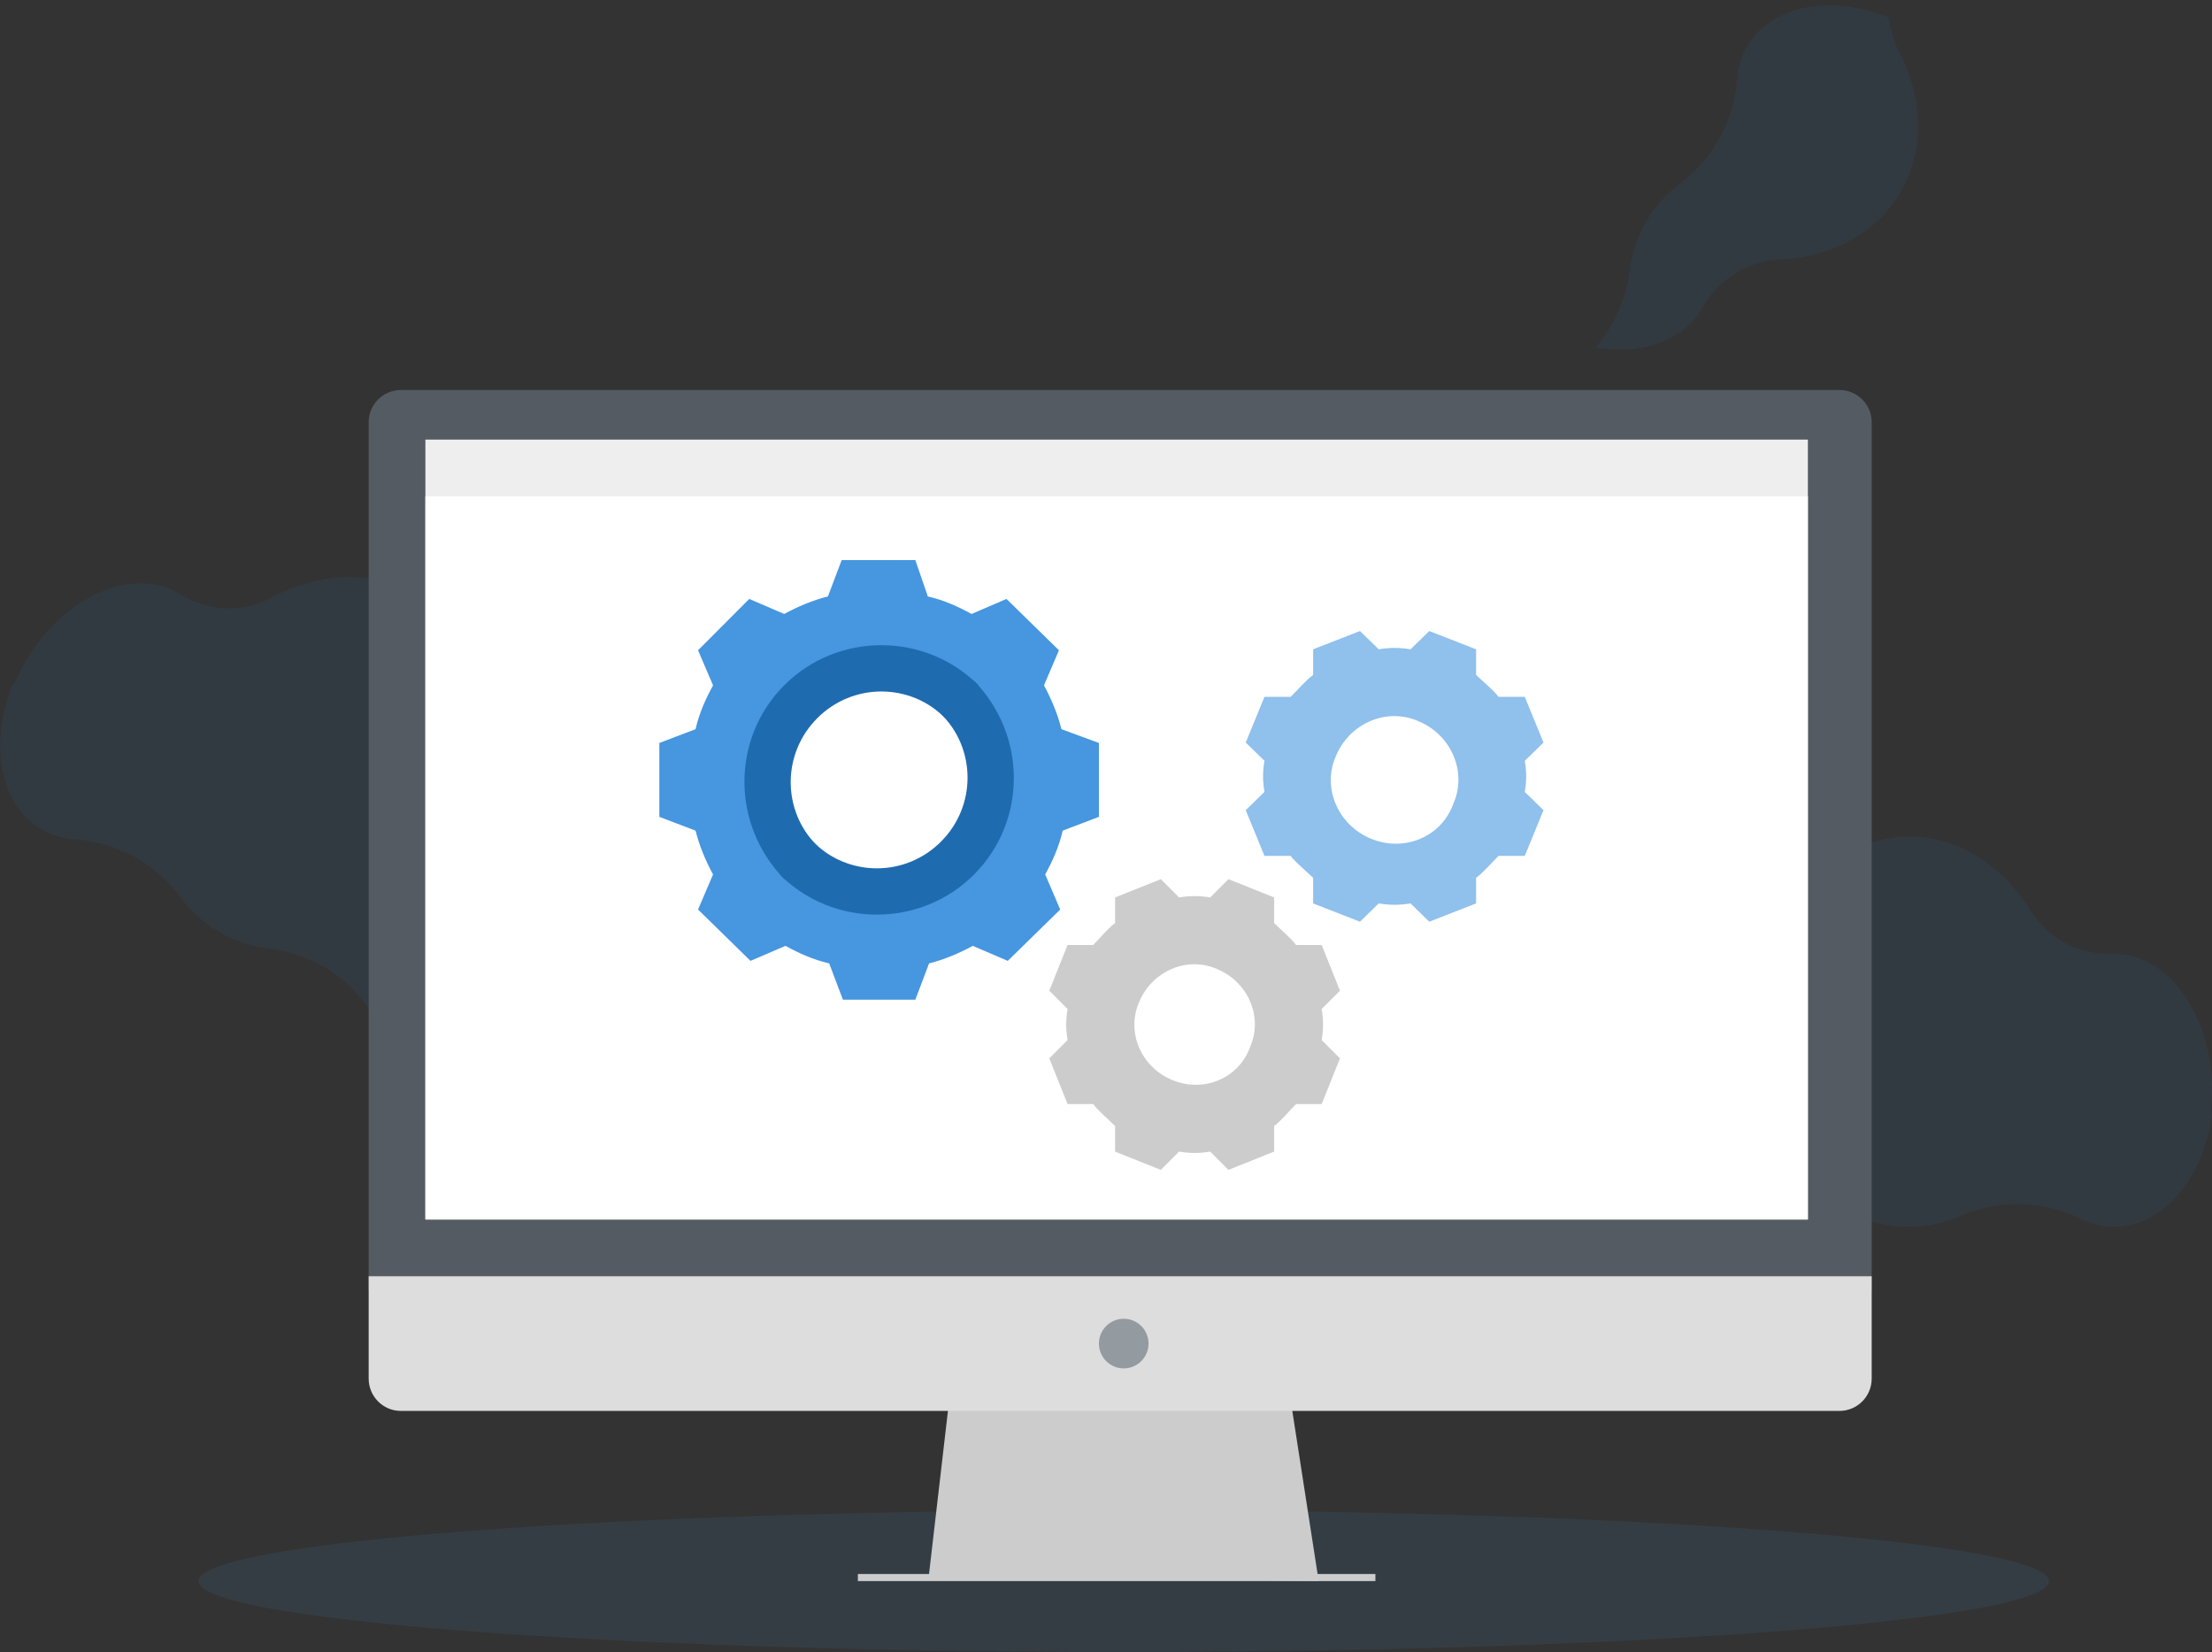 <?xml version="1.0" encoding="UTF-8"?>
<svg width="312px" height="233px" viewBox="0 0 312 233" version="1.1" xmlns="http://www.w3.org/2000/svg" xmlns:xlink="http://www.w3.org/1999/xlink">
    <rect x="0" y="0" width="312" height="233" fill="#333333" stroke="none"/>
    <!-- Generator: Sketch 62 (91390) - https://sketch.com -->
    <title>Group 3</title>
    <desc>Created with Sketch.</desc>
    <g id="Page-1" stroke="none" stroke-width="1" fill="none" fill-rule="evenodd">
        <g id="Error-State" transform="translate(-480, -123)">
            <g id="Group-3" transform="translate(473, 117)">
                <ellipse id="Oval-Copy" fill="#4696E0" fill-rule="nonzero" opacity="0.1" cx="165.5" cy="229" rx="130.5" ry="10"></ellipse>
                <g id="Group-2-Copy" transform="translate(51.5, 113.5) rotate(-330) translate(-51.5, -113.5) translate(9, 86)" fill="#297AC5" fill-rule="nonzero" opacity="0.1">
                    <path d="M62,52.219 C57.96,51.465 53.784,51.912 50.002,53.503 C45.412,55.511 40.173,55.498 35.593,53.468 C30.17,51.122 23.976,51.243 18.652,53.8 C17.147,54.582 15.473,54.994 13.772,55 C6.904,55 1.188,48.174 0,39.167 C1.372,38.18 2.539,36.941 3.434,35.518 C7.462,29.115 13.701,25 20.705,25 C27.709,25 33.869,29.066 37.875,35.398 C40.325,39.301 44.67,41.651 49.322,41.588 L49.501,41.588 C54.924,41.581 59.661,45.908 62,52.219 Z" id="Path"></path>
                    <path d="M82.136,24.006 L71.143,30.923 L77.816,18.882 C75.925,17.384 73.584,16.555 71.165,16.527 L70.987,16.527 C70.224,16.538 69.46,16.481 68.707,16.358 L64.995,18.741 L66.596,15.859 C63.955,14.943 61.673,13.22 60.079,10.938 L53.407,15.156 L57.607,7.494 C53.705,2.847 48.449,0 42.669,0 C35.735,0 29.558,4.091 25.57,10.467 C23.166,14.362 18.837,16.674 14.237,16.52 L13.862,16.52 C6.205,16.52 0,25.131 0,35.76 C0,46.389 6.205,55 13.862,55 C15.547,54.995 17.205,54.583 18.692,53.798 C23.965,51.254 30.097,51.136 35.465,53.475 C40,55.496 45.186,55.509 49.731,53.51 C55.058,51.215 61.127,51.33 66.362,53.826 C67.836,54.591 69.473,54.994 71.136,55 C78.793,55 84.998,46.382 84.998,35.76 C85.051,31.666 84.067,27.624 82.136,24.006 Z" id="Path"></path>
                </g>
                <g id="Group-2-Copy-2" transform="translate(276.5, 151.5) scale(-1, 1) translate(-276.5, -151.5) translate(234, 124)" fill="#297AC5" fill-rule="nonzero" opacity="0.1">
                    <path d="M62,52.219 C57.96,51.465 53.784,51.912 50.002,53.503 C45.412,55.511 40.173,55.498 35.593,53.468 C30.17,51.122 23.976,51.243 18.652,53.8 C17.147,54.582 15.473,54.994 13.772,55 C6.904,55 1.188,48.174 0,39.167 C1.372,38.18 2.539,36.941 3.434,35.518 C7.462,29.115 13.701,25 20.705,25 C27.709,25 33.869,29.066 37.875,35.398 C40.325,39.301 44.67,41.651 49.322,41.588 L49.501,41.588 C54.924,41.581 59.661,45.908 62,52.219 Z" id="Path"></path>
                    <path d="M82.136,24.006 L71.143,30.923 L77.816,18.882 C75.925,17.384 73.584,16.555 71.165,16.527 L70.987,16.527 C70.224,16.538 69.46,16.481 68.707,16.358 L64.995,18.741 L66.596,15.859 C63.955,14.943 61.673,13.22 60.079,10.938 L53.407,15.156 L57.607,7.494 C53.705,2.847 48.449,0 42.669,0 C35.735,0 29.558,4.091 25.57,10.467 C23.166,14.362 18.837,16.674 14.237,16.52 L13.862,16.52 C6.205,16.52 0,25.131 0,35.76 C0,46.389 6.205,55 13.862,55 C15.547,54.995 17.205,54.583 18.692,53.798 C23.965,51.254 30.097,51.136 35.465,53.475 C40,55.496 45.186,55.509 49.731,53.51 C55.058,51.215 61.127,51.33 66.362,53.826 C67.836,54.591 69.473,54.994 71.136,55 C78.793,55 84.998,46.382 84.998,35.76 C85.051,31.666 84.067,27.624 82.136,24.006 Z" id="Path"></path>
                </g>
                <path d="M288,46.271 C284.024,45.539 279.914,45.973 276.194,47.518 C271.682,49.468 266.528,49.468 262.015,47.518 C256.678,45.25 250.582,45.368 245.342,47.84 C243.864,48.597 242.218,48.995 240.546,49 C233.788,49 228.167,42.401 227,33.696 C228.347,32.738 229.494,31.541 230.379,30.167 C234.341,23.977 240.435,20 247.364,20 C254.292,20 260.326,23.899 264.288,30.05 C266.695,33.807 270.948,36.075 275.51,36.035 L275.691,36.035 C281.021,36.006 285.677,40.188 288,46.271 Z" id="Path" fill="#297AC5" fill-rule="nonzero" opacity="0.1" transform="translate(257.5, 34.5) rotate(-240) translate(-257.5, -34.5) "></path>
                <g id="Group-2" transform="translate(59, 61)">
                    <g id="Group">
                        <polygon id="Path-Copy" fill="#CCCCCC" fill-rule="nonzero" points="134 168 79 167.304 79.164 165.915 81.821 143 130.123 143 133.676 165.915 133.948 167.653"></polygon>
                        <path d="M212,4.564 C212.008,2.054 209.973,0.012 207.452,0 L4.548,0 C3.336,0.006 2.176,0.49 1.323,1.347 C0.47,2.204 -0.006,3.364 0,4.57 L0,127 L212,127 L212,4.564 Z" id="Path-Copy-2" fill="#545B62" fill-rule="nonzero"></path>
                        <path d="M0,125 L0,139.441 C0,141.959 2.036,144 4.548,144 L207.452,144 C209.964,144 212,141.959 212,139.441 L212,125 L0,125 Z" id="Path-Copy-3" fill="#DDDDDD" fill-rule="nonzero"></path>
                        <rect id="Rectangle-Copy-2" fill="#EEEEEE" fill-rule="nonzero" x="8" y="7" width="195" height="110"></rect>
                        <rect id="Rectangle" fill="#FFFFFF" x="8" y="15" width="195" height="102"></rect>
                        <circle id="Oval" fill="#939BA0" cx="106.5" cy="134.5" r="3.5"></circle>
                        <g id="Group-6" transform="translate(41, 24)" fill-rule="nonzero">
                            <g id="Group-5">
                                <path d="M56.716,23.846 C56.188,21.726 55.307,19.607 54.25,17.664 L56.364,12.718 L48.966,5.476 L44.034,7.596 C42.097,6.536 40.159,5.652 37.869,5.123 L36.108,0 L25.716,0 L23.779,5.123 C21.665,5.652 19.551,6.536 17.614,7.596 L12.682,5.476 L5.46,12.718 L7.574,17.664 C6.517,19.607 5.636,21.55 5.108,23.846 L0,25.789 L0,36.211 L5.108,38.154 C5.636,40.274 6.517,42.393 7.574,44.336 L5.46,49.282 L12.858,56.524 L17.79,54.404 C19.727,55.464 21.665,56.348 23.955,56.877 L25.892,62 L36.108,62 L38.045,56.877 C40.159,56.348 42.273,55.464 44.21,54.404 L49.142,56.524 L56.54,49.282 L54.426,44.336 C55.483,42.393 56.364,40.45 56.892,38.154 L62,36.211 L62,25.789 L56.716,23.846 Z M31,43.705 C23.942,43.705 18.295,38.058 18.295,31 C18.295,23.942 23.942,18.295 31,18.295 C38.058,18.295 43.705,23.942 43.705,31 C43.705,38.058 38.058,43.705 31,43.705 Z" id="Shape-Copy" fill="#4696E0"></path>
                                <path d="M39.716,39.715 C34.707,44.724 26.658,44.724 21.65,39.715 L17,44.366 C24.512,51.878 36.854,51.878 44.366,44.366 C51.878,36.854 51.878,24.691 44.366,17 L39.716,21.65 C44.724,26.658 44.724,34.707 39.716,39.715 Z" id="Path" fill="#1F6BB0"></path>
                                <path d="M17.634,17.634 C10.122,25.146 10.122,37.309 17.634,45 L22.285,40.35 C17.276,35.342 17.276,27.293 22.285,22.285 C27.293,17.276 35.342,17.276 40.35,22.285 L45,17.634 C37.488,10.122 25.146,10.122 17.634,17.634 Z" id="Path" fill="#1F6BB0"></path>
                            </g>
                            <path d="M93.421,67.692 C93.679,66.145 93.679,64.855 93.421,63.308 L96,60.73 L93.421,54.283 L89.811,54.283 C89.038,53.252 87.748,52.22 86.717,51.189 L86.717,47.579 L80.27,45 L77.692,47.579 C76.145,47.321 74.855,47.321 73.308,47.579 L70.73,45 L64.283,47.579 L64.283,51.189 C63.252,51.962 62.22,53.252 61.189,54.283 L57.579,54.283 L55,60.73 L57.579,63.308 C57.321,64.855 57.321,66.145 57.579,67.692 L55,70.27 L57.579,76.717 L61.189,76.717 C61.962,77.748 63.252,78.78 64.283,79.811 L64.283,83.421 L70.73,86 L73.308,83.421 C74.855,83.679 76.145,83.679 77.692,83.421 L80.27,86 L86.717,83.421 L86.717,79.811 C87.748,79.038 88.78,77.748 89.811,76.717 L93.421,76.717 L96,70.27 L93.421,67.692 Z M72.365,73.338 C67.923,71.509 65.833,66.545 67.662,62.365 C69.49,57.923 74.455,55.833 78.635,57.662 C83.077,59.49 85.167,64.455 83.338,68.635 C81.771,73.077 76.806,75.167 72.365,73.338 Z" id="Shape-Copy-2" fill="#CCCCCC"></path>
                            <path d="M122.068,32.692 C122.332,31.145 122.332,29.855 122.068,28.308 L124.71,25.73 L122.068,19.283 L118.37,19.283 C117.577,18.252 116.257,17.22 115.2,16.189 L115.2,12.579 L108.596,10 L105.955,12.579 C104.37,12.321 103.049,12.321 101.464,12.579 L98.823,10 L92.219,12.579 L92.219,16.189 C91.163,16.962 90.106,18.252 89.049,19.283 L85.351,19.283 L82.71,25.73 L85.351,28.308 C85.087,29.855 85.087,31.145 85.351,32.692 L82.71,35.27 L85.351,41.717 L89.049,41.717 C89.842,42.748 91.163,43.78 92.219,44.811 L92.219,48.421 L98.823,51 L101.464,48.421 C103.049,48.679 104.37,48.679 105.955,48.421 L108.596,51 L115.2,48.421 L115.2,44.811 C116.257,44.038 117.313,42.748 118.37,41.717 L122.068,41.717 L124.71,35.27 L122.068,32.692 Z M100.39,39.299 C95.687,37.363 93.474,32.107 95.41,27.68 C97.347,22.977 102.603,20.764 107.03,22.7 C111.733,24.637 113.946,29.893 112.009,34.32 C110.349,39.023 105.093,41.236 100.39,39.299 Z" id="Shape-Copy-3" fill-opacity="0.6" fill="#4696E0"></path>
                        </g>
                    </g>
                    <rect id="Rectangle-Copy" fill="#CCCCCC" fill-rule="nonzero" x="69" y="167" width="73" height="1"></rect>
                </g>
            </g>
        </g>
    </g>
</svg>